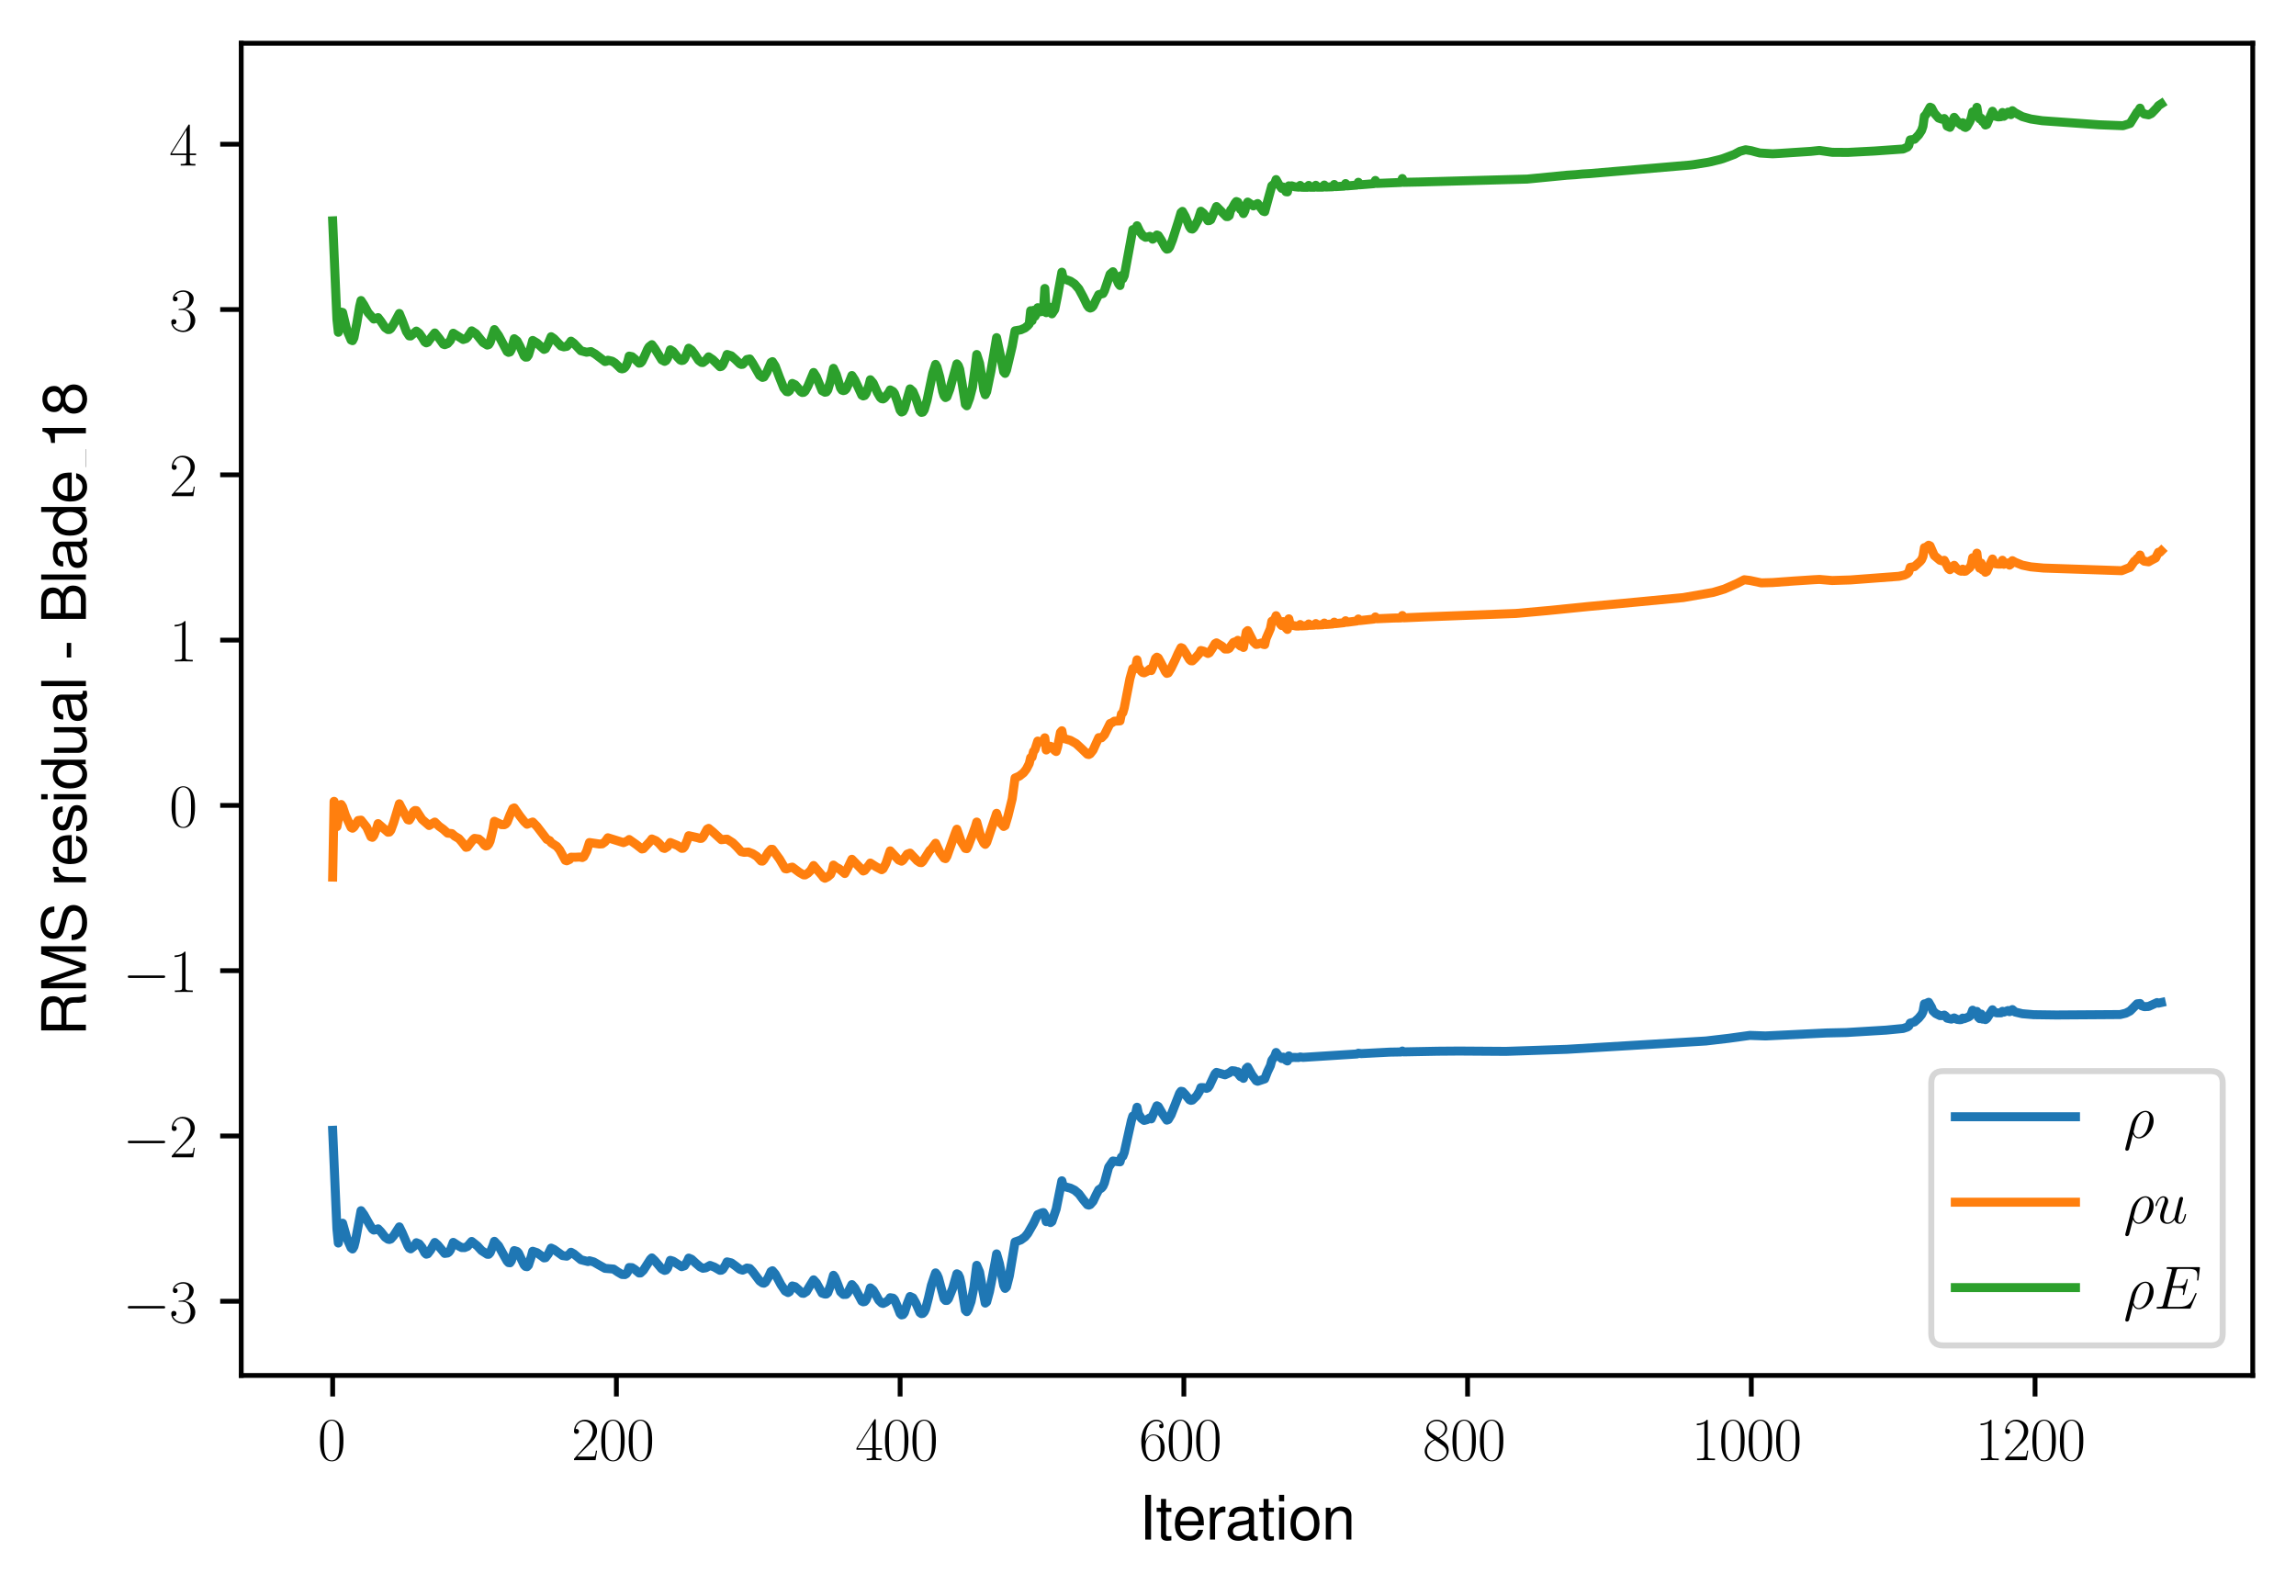 <?xml version="1.0" encoding="utf-8" standalone="no"?>
<!DOCTYPE svg PUBLIC "-//W3C//DTD SVG 1.1//EN"
  "http://www.w3.org/Graphics/SVG/1.1/DTD/svg11.dtd">
<svg xmlns:xlink="http://www.w3.org/1999/xlink" width="382.15pt" height="265.601pt" viewBox="0 0 382.15 265.601" xmlns="http://www.w3.org/2000/svg" version="1.1">
 <defs>
  <style type="text/css">*{stroke-linejoin: round; stroke-linecap: butt}</style>
 </defs>
 <g id="figure_1">
  <g id="patch_1">
   <path d="M 0 265.601 
L 382.15 265.601 
L 382.15 0 
L 0 0 
z
" style="fill: #ffffff"/>
  </g>
  <g id="axes_1">
   <g id="patch_2">
    <path d="M 40.15 228.96 
L 374.95 228.96 
L 374.95 7.2 
L 40.15 7.2 
z
" style="fill: #ffffff"/>
   </g>
   <g id="matplotlib.axis_1">
    <g id="xtick_1">
     <g id="line2d_1">
      <defs>
       <path id="m5c44384b3d" d="M 0 0 
L 0 3.5 
" style="stroke: #000000; stroke-width: 0.8"/>
      </defs>
      <g>
       <use xlink:href="#m5c44384b3d" x="55.369" y="228.96" style="stroke: #000000; stroke-width: 0.8"/>
      </g>
     </g>
     <g id="text_1">
      <!-- $\mathdefault{0}$ -->
      <g transform="translate(52.878 243.058) scale(0.1 -0.1)">
       <defs>
        <path id="CMR17-30" d="M 2688 2038 
C 2688 2430 2682 3099 2413 3613 
C 2176 4063 1798 4224 1466 4224 
C 1158 4224 768 4082 525 3620 
C 269 3137 243 2539 243 2038 
C 243 1671 250 1112 448 623 
C 723 -39 1216 -128 1466 -128 
C 1760 -128 2208 -7 2470 604 
C 2662 1048 2688 1568 2688 2038 
z
M 1466 -26 
C 1056 -26 813 328 723 816 
C 653 1196 653 1749 653 2109 
C 653 2604 653 3015 736 3407 
C 858 3954 1216 4121 1466 4121 
C 1728 4121 2067 3947 2189 3420 
C 2272 3054 2278 2623 2278 2109 
C 2278 1691 2278 1176 2202 797 
C 2067 96 1690 -26 1466 -26 
z
" transform="scale(0.016)"/>
       </defs>
       <use xlink:href="#CMR17-30" transform="scale(0.996)"/>
      </g>
     </g>
    </g>
    <g id="xtick_2">
     <g id="line2d_2">
      <g>
       <use xlink:href="#m5c44384b3d" x="102.593" y="228.96" style="stroke: #000000; stroke-width: 0.8"/>
      </g>
     </g>
     <g id="text_2">
      <!-- $\mathdefault{200}$ -->
      <g transform="translate(95.121 243.058) scale(0.1 -0.1)">
       <defs>
        <path id="CMR17-32" d="M 2669 990 
L 2554 990 
C 2490 537 2438 460 2413 422 
C 2381 371 1920 371 1830 371 
L 602 371 
C 832 620 1280 1073 1824 1596 
C 2214 1966 2669 2400 2669 3033 
C 2669 3788 2067 4224 1395 4224 
C 691 4224 262 3603 262 3027 
C 262 2777 448 2745 525 2745 
C 589 2745 781 2783 781 3007 
C 781 3206 614 3264 525 3264 
C 486 3264 448 3257 422 3244 
C 544 3788 915 4057 1306 4057 
C 1862 4057 2227 3616 2227 3033 
C 2227 2477 1901 1998 1536 1583 
L 262 147 
L 262 0 
L 2515 0 
L 2669 990 
z
" transform="scale(0.016)"/>
       </defs>
       <use xlink:href="#CMR17-32" transform="scale(0.996)"/>
       <use xlink:href="#CMR17-30" transform="translate(45.69 0) scale(0.996)"/>
       <use xlink:href="#CMR17-30" transform="translate(91.381 0) scale(0.996)"/>
      </g>
     </g>
    </g>
    <g id="xtick_3">
     <g id="line2d_3">
      <g>
       <use xlink:href="#m5c44384b3d" x="149.818" y="228.96" style="stroke: #000000; stroke-width: 0.8"/>
      </g>
     </g>
     <g id="text_3">
      <!-- $\mathdefault{400}$ -->
      <g transform="translate(142.346 243.058) scale(0.1 -0.1)">
       <defs>
        <path id="CMR17-34" d="M 2150 4147 
C 2150 4281 2144 4288 2029 4288 
L 128 1254 
L 128 1088 
L 1779 1088 
L 1779 460 
C 1779 230 1766 166 1318 166 
L 1197 166 
L 1197 0 
C 1402 12 1747 12 1965 12 
C 2182 12 2528 12 2733 0 
L 2733 166 
L 2611 166 
C 2163 166 2150 230 2150 460 
L 2150 1088 
L 2803 1088 
L 2803 1254 
L 2150 1254 
L 2150 4147 
z
M 1798 3723 
L 1798 1254 
L 256 1254 
L 1798 3723 
z
" transform="scale(0.016)"/>
       </defs>
       <use xlink:href="#CMR17-34" transform="scale(0.996)"/>
       <use xlink:href="#CMR17-30" transform="translate(45.69 0) scale(0.996)"/>
       <use xlink:href="#CMR17-30" transform="translate(91.381 0) scale(0.996)"/>
      </g>
     </g>
    </g>
    <g id="xtick_4">
     <g id="line2d_4">
      <g>
       <use xlink:href="#m5c44384b3d" x="197.043" y="228.96" style="stroke: #000000; stroke-width: 0.8"/>
      </g>
     </g>
     <g id="text_4">
      <!-- $\mathdefault{600}$ -->
      <g transform="translate(189.571 243.058) scale(0.1 -0.1)">
       <defs>
        <path id="CMR17-36" d="M 678 2198 
C 678 3712 1395 4076 1811 4076 
C 1946 4076 2272 4049 2400 3782 
C 2298 3782 2106 3782 2106 3558 
C 2106 3385 2246 3328 2336 3328 
C 2394 3328 2566 3353 2566 3571 
C 2566 3987 2246 4224 1805 4224 
C 1043 4224 243 3411 243 2011 
C 243 257 966 -128 1478 -128 
C 2099 -128 2688 431 2688 1295 
C 2688 2101 2170 2688 1517 2688 
C 1126 2688 838 2430 678 1979 
L 678 2198 
z
M 1478 25 
C 691 25 691 1212 691 1450 
C 691 1914 909 2585 1504 2585 
C 1613 2585 1926 2585 2138 2140 
C 2253 1889 2253 1624 2253 1302 
C 2253 954 2253 696 2118 438 
C 1978 173 1773 25 1478 25 
z
" transform="scale(0.016)"/>
       </defs>
       <use xlink:href="#CMR17-36" transform="scale(0.996)"/>
       <use xlink:href="#CMR17-30" transform="translate(45.69 0) scale(0.996)"/>
       <use xlink:href="#CMR17-30" transform="translate(91.381 0) scale(0.996)"/>
      </g>
     </g>
    </g>
    <g id="xtick_5">
     <g id="line2d_5">
      <g>
       <use xlink:href="#m5c44384b3d" x="244.268" y="228.96" style="stroke: #000000; stroke-width: 0.8"/>
      </g>
     </g>
     <g id="text_5">
      <!-- $\mathdefault{800}$ -->
      <g transform="translate(236.796 243.058) scale(0.1 -0.1)">
       <defs>
        <path id="CMR17-38" d="M 1741 2289 
C 2144 2494 2554 2803 2554 3298 
C 2554 3884 1990 4224 1472 4224 
C 890 4224 378 3800 378 3215 
C 378 3054 416 2777 666 2533 
C 730 2469 998 2276 1171 2154 
C 883 2006 211 1652 211 945 
C 211 282 838 -128 1459 -128 
C 2144 -128 2720 366 2720 1022 
C 2720 1607 2330 1877 2074 2051 
L 1741 2289 
z
M 902 2855 
C 851 2887 595 3086 595 3388 
C 595 3781 998 4076 1459 4076 
C 1965 4076 2336 3716 2336 3298 
C 2336 2700 1670 2359 1638 2359 
C 1632 2359 1626 2359 1574 2398 
L 902 2855 
z
M 2080 1536 
C 2176 1466 2483 1253 2483 861 
C 2483 385 2010 25 1472 25 
C 890 25 448 443 448 951 
C 448 1459 838 1884 1280 2083 
L 2080 1536 
z
" transform="scale(0.016)"/>
       </defs>
       <use xlink:href="#CMR17-38" transform="scale(0.996)"/>
       <use xlink:href="#CMR17-30" transform="translate(45.69 0) scale(0.996)"/>
       <use xlink:href="#CMR17-30" transform="translate(91.381 0) scale(0.996)"/>
      </g>
     </g>
    </g>
    <g id="xtick_6">
     <g id="line2d_6">
      <g>
       <use xlink:href="#m5c44384b3d" x="291.492" y="228.96" style="stroke: #000000; stroke-width: 0.8"/>
      </g>
     </g>
     <g id="text_6">
      <!-- $\mathdefault{1000}$ -->
      <g transform="translate(281.53 243.058) scale(0.1 -0.1)">
       <defs>
        <path id="CMR17-31" d="M 1702 4083 
C 1702 4217 1696 4224 1606 4224 
C 1357 3927 979 3833 621 3820 
C 602 3820 570 3820 563 3808 
C 557 3795 557 3782 557 3648 
C 755 3648 1088 3686 1344 3839 
L 1344 467 
C 1344 243 1331 166 781 166 
L 589 166 
L 589 0 
C 896 6 1216 12 1523 12 
C 1830 12 2150 6 2458 0 
L 2458 166 
L 2266 166 
C 1715 166 1702 236 1702 467 
L 1702 4083 
z
" transform="scale(0.016)"/>
       </defs>
       <use xlink:href="#CMR17-31" transform="scale(0.996)"/>
       <use xlink:href="#CMR17-30" transform="translate(45.69 0) scale(0.996)"/>
       <use xlink:href="#CMR17-30" transform="translate(91.381 0) scale(0.996)"/>
       <use xlink:href="#CMR17-30" transform="translate(137.071 0) scale(0.996)"/>
      </g>
     </g>
    </g>
    <g id="xtick_7">
     <g id="line2d_7">
      <g>
       <use xlink:href="#m5c44384b3d" x="338.717" y="228.96" style="stroke: #000000; stroke-width: 0.8"/>
      </g>
     </g>
     <g id="text_7">
      <!-- $\mathdefault{1200}$ -->
      <g transform="translate(328.755 243.058) scale(0.1 -0.1)">
       <use xlink:href="#CMR17-31" transform="scale(0.996)"/>
       <use xlink:href="#CMR17-32" transform="translate(45.69 0) scale(0.996)"/>
       <use xlink:href="#CMR17-30" transform="translate(91.381 0) scale(0.996)"/>
       <use xlink:href="#CMR17-30" transform="translate(137.071 0) scale(0.996)"/>
      </g>
     </g>
    </g>
    <g id="text_8">
     <!-- Iteration -->
     <g transform="translate(189.603 256.279) scale(0.1 -0.1)">
      <defs>
       <path id="NimbusSanL-Regu-49" d="M 1242 4672 
L 640 4672 
L 640 0 
L 1242 0 
L 1242 4672 
z
" transform="scale(0.016)"/>
       <path id="NimbusSanL-Regu-74" d="M 1626 3328 
L 1075 3328 
L 1075 4249 
L 544 4249 
L 544 3328 
L 90 3328 
L 90 2892 
L 544 2892 
L 544 402 
C 544 64 774 -128 1190 -128 
C 1318 -128 1446 -116 1626 -84 
L 1626 364 
C 1555 345 1472 339 1370 339 
C 1139 339 1075 402 1075 634 
L 1075 2892 
L 1626 2892 
L 1626 3328 
z
" transform="scale(0.016)"/>
       <path id="NimbusSanL-Regu-65" d="M 3283 1484 
C 3283 1998 3245 2311 3149 2565 
C 2931 3123 2419 3456 1792 3456 
C 858 3456 256 2734 256 1619 
C 256 545 838 -128 1779 -128 
C 2547 -128 3078 307 3213 1018 
L 2675 1018 
C 2528 588 2227 364 1798 364 
C 1459 364 1171 514 992 787 
C 864 974 819 1161 813 1484 
L 3283 1484 
z
M 826 1920 
C 870 2552 1248 2963 1786 2963 
C 2310 2963 2714 2519 2714 1959 
C 2714 1946 2714 1933 2707 1920 
L 826 1920 
z
" transform="scale(0.016)"/>
       <path id="NimbusSanL-Regu-72" d="M 442 3328 
L 442 0 
L 979 0 
L 979 1727 
C 979 2203 1101 2514 1357 2698 
C 1523 2819 1683 2857 2054 2863 
L 2054 3404 
C 1965 3449 1920 3456 1850 3456 
C 1504 3456 1242 3251 934 2750 
L 934 3328 
L 442 3328 
z
" transform="scale(0.016)"/>
       <path id="NimbusSanL-Regu-61" d="M 3424 332 
C 3366 320 3341 320 3309 320 
C 3123 320 3021 415 3021 581 
L 3021 2542 
C 3021 3135 2586 3456 1760 3456 
C 1274 3456 870 3315 646 3065 
C 493 2893 429 2702 416 2370 
L 954 2370 
C 998 2778 1242 2963 1741 2963 
C 2221 2963 2490 2784 2490 2466 
L 2490 2326 
C 2490 2103 2355 2007 1933 1956 
C 1178 1861 1062 1835 858 1753 
C 467 1593 269 1294 269 861 
C 269 256 691 -128 1370 -128 
C 1792 -128 2131 19 2509 364 
C 2547 25 2714 -128 3059 -128 
C 3168 -128 3251 -116 3424 -71 
L 3424 332 
z
M 2490 1071 
C 2490 893 2438 785 2278 638 
C 2061 441 1798 339 1485 339 
C 1069 339 826 536 826 874 
C 826 1224 1062 1402 1632 1485 
C 2195 1562 2310 1587 2490 1670 
L 2490 1071 
z
" transform="scale(0.016)"/>
       <path id="NimbusSanL-Regu-69" d="M 960 3358 
L 429 3358 
L 429 0 
L 960 0 
L 960 3358 
z
M 960 4672 
L 422 4672 
L 422 3999 
L 960 3999 
L 960 4672 
z
" transform="scale(0.016)"/>
       <path id="NimbusSanL-Regu-6f" d="M 1741 3456 
C 800 3456 230 2784 230 1663 
C 230 543 794 -128 1747 -128 
C 2688 -128 3264 543 3264 1638 
C 3264 2791 2707 3456 1741 3456 
z
M 1747 2963 
C 2349 2963 2707 2472 2707 1644 
C 2707 861 2336 364 1747 364 
C 1152 364 787 855 787 1663 
C 787 2466 1152 2963 1747 2963 
z
" transform="scale(0.016)"/>
       <path id="NimbusSanL-Regu-6e" d="M 448 3328 
L 448 0 
L 986 0 
L 986 1835 
C 986 2539 1344 2988 1894 2988 
C 2317 2988 2586 2732 2586 2328 
L 2586 0 
L 3117 0 
L 3117 2539 
C 3117 3097 2701 3456 2054 3456 
C 1555 3456 1235 3263 941 2796 
L 941 3328 
L 448 3328 
z
" transform="scale(0.016)"/>
      </defs>
      <use xlink:href="#NimbusSanL-Regu-49" transform="scale(0.996)"/>
      <use xlink:href="#NimbusSanL-Regu-74" transform="translate(27.695 0) scale(0.996)"/>
      <use xlink:href="#NimbusSanL-Regu-65" transform="translate(55.39 0) scale(0.996)"/>
      <use xlink:href="#NimbusSanL-Regu-72" transform="translate(110.782 0) scale(0.996)"/>
      <use xlink:href="#NimbusSanL-Regu-61" transform="translate(142.961 0) scale(0.996)"/>
      <use xlink:href="#NimbusSanL-Regu-74" transform="translate(198.353 0) scale(0.996)"/>
      <use xlink:href="#NimbusSanL-Regu-69" transform="translate(226.048 0) scale(0.996)"/>
      <use xlink:href="#NimbusSanL-Regu-6f" transform="translate(248.165 0) scale(0.996)"/>
      <use xlink:href="#NimbusSanL-Regu-6e" transform="translate(303.556 0) scale(0.996)"/>
     </g>
    </g>
   </g>
   <g id="matplotlib.axis_2">
    <g id="ytick_1">
     <g id="line2d_8">
      <defs>
       <path id="mbd7b695d56" d="M 0 0 
L -3.5 0 
" style="stroke: #000000; stroke-width: 0.8"/>
      </defs>
      <g>
       <use xlink:href="#mbd7b695d56" x="40.15" y="216.607" style="stroke: #000000; stroke-width: 0.8"/>
      </g>
     </g>
     <g id="text_9">
      <!-- $\mathdefault{−3}$ -->
      <g transform="translate(20.42 220.156) scale(0.1 -0.1)">
       <defs>
        <path id="CMSY10-0" d="M 4218 1472 
C 4326 1472 4442 1472 4442 1600 
C 4442 1728 4326 1728 4218 1728 
L 755 1728 
C 646 1728 531 1728 531 1600 
C 531 1472 646 1472 755 1472 
L 4218 1472 
z
" transform="scale(0.016)"/>
        <path id="CMR17-33" d="M 1414 2176 
C 1984 2176 2234 1673 2234 1094 
C 2234 322 1824 25 1453 25 
C 1114 25 563 193 390 691 
C 422 678 454 678 486 678 
C 640 678 755 780 755 947 
C 755 1132 614 1216 486 1216 
C 378 1216 211 1164 211 927 
C 211 335 787 -128 1466 -128 
C 2176 -128 2720 432 2720 1087 
C 2720 1718 2208 2176 1600 2246 
C 2086 2347 2554 2776 2554 3353 
C 2554 3856 2048 4224 1472 4224 
C 890 4224 378 3862 378 3347 
C 378 3123 544 3084 627 3084 
C 762 3084 877 3167 877 3334 
C 877 3500 762 3584 627 3584 
C 602 3584 570 3584 544 3571 
C 730 3999 1235 4076 1459 4076 
C 1683 4076 2106 3966 2106 3347 
C 2106 3167 2080 2851 1862 2574 
C 1670 2329 1453 2316 1242 2297 
C 1210 2297 1062 2284 1037 2284 
C 992 2278 966 2272 966 2227 
C 966 2182 973 2176 1101 2176 
L 1414 2176 
z
" transform="scale(0.016)"/>
       </defs>
       <use xlink:href="#CMSY10-0" transform="scale(0.996)"/>
       <use xlink:href="#CMR17-33" transform="translate(77.487 0) scale(0.996)"/>
      </g>
     </g>
    </g>
    <g id="ytick_2">
     <g id="line2d_9">
      <g>
       <use xlink:href="#mbd7b695d56" x="40.15" y="189.093" style="stroke: #000000; stroke-width: 0.8"/>
      </g>
     </g>
     <g id="text_10">
      <!-- $\mathdefault{−2}$ -->
      <g transform="translate(20.42 192.642) scale(0.1 -0.1)">
       <use xlink:href="#CMSY10-0" transform="scale(0.996)"/>
       <use xlink:href="#CMR17-32" transform="translate(77.487 0) scale(0.996)"/>
      </g>
     </g>
    </g>
    <g id="ytick_3">
     <g id="line2d_10">
      <g>
       <use xlink:href="#mbd7b695d56" x="40.15" y="161.579" style="stroke: #000000; stroke-width: 0.8"/>
      </g>
     </g>
     <g id="text_11">
      <!-- $\mathdefault{−1}$ -->
      <g transform="translate(20.42 165.129) scale(0.1 -0.1)">
       <use xlink:href="#CMSY10-0" transform="scale(0.996)"/>
       <use xlink:href="#CMR17-31" transform="translate(77.487 0) scale(0.996)"/>
      </g>
     </g>
    </g>
    <g id="ytick_4">
     <g id="line2d_11">
      <g>
       <use xlink:href="#mbd7b695d56" x="40.15" y="134.066" style="stroke: #000000; stroke-width: 0.8"/>
      </g>
     </g>
     <g id="text_12">
      <!-- $\mathdefault{0}$ -->
      <g transform="translate(28.169 137.615) scale(0.1 -0.1)">
       <use xlink:href="#CMR17-30" transform="scale(0.996)"/>
      </g>
     </g>
    </g>
    <g id="ytick_5">
     <g id="line2d_12">
      <g>
       <use xlink:href="#mbd7b695d56" x="40.15" y="106.552" style="stroke: #000000; stroke-width: 0.8"/>
      </g>
     </g>
     <g id="text_13">
      <!-- $\mathdefault{1}$ -->
      <g transform="translate(28.169 110.101) scale(0.1 -0.1)">
       <use xlink:href="#CMR17-31" transform="scale(0.996)"/>
      </g>
     </g>
    </g>
    <g id="ytick_6">
     <g id="line2d_13">
      <g>
       <use xlink:href="#mbd7b695d56" x="40.15" y="79.038" style="stroke: #000000; stroke-width: 0.8"/>
      </g>
     </g>
     <g id="text_14">
      <!-- $\mathdefault{2}$ -->
      <g transform="translate(28.169 82.587) scale(0.1 -0.1)">
       <use xlink:href="#CMR17-32" transform="scale(0.996)"/>
      </g>
     </g>
    </g>
    <g id="ytick_7">
     <g id="line2d_14">
      <g>
       <use xlink:href="#mbd7b695d56" x="40.15" y="51.525" style="stroke: #000000; stroke-width: 0.8"/>
      </g>
     </g>
     <g id="text_15">
      <!-- $\mathdefault{3}$ -->
      <g transform="translate(28.169 55.074) scale(0.1 -0.1)">
       <use xlink:href="#CMR17-33" transform="scale(0.996)"/>
      </g>
     </g>
    </g>
    <g id="ytick_8">
     <g id="line2d_15">
      <g>
       <use xlink:href="#mbd7b695d56" x="40.15" y="24.011" style="stroke: #000000; stroke-width: 0.8"/>
      </g>
     </g>
     <g id="text_16">
      <!-- $\mathdefault{4}$ -->
      <g transform="translate(28.169 27.56) scale(0.1 -0.1)">
       <use xlink:href="#CMR17-34" transform="scale(0.996)"/>
      </g>
     </g>
    </g>
    <g id="text_17">
     <!-- RMS residual - Blade_18 -->
     <g transform="translate(14.298 172.47) rotate(-90) scale(0.1 -0.1)">
      <defs>
       <path id="NimbusSanL-Regu-52" d="M 1190 2035 
L 2726 2035 
C 3258 2035 3494 1775 3494 1191 
L 3488 770 
C 3488 478 3539 192 3622 0 
L 4346 0 
L 4346 147 
C 4122 303 4077 471 4064 1101 
C 4058 1879 3936 2111 3430 2329 
C 3955 2585 4166 2907 4166 3432 
C 4166 4230 3661 4672 2746 4672 
L 595 4672 
L 595 0 
L 1190 0 
L 1190 2035 
z
M 1190 2560 
L 1190 4147 
L 2630 4147 
C 2963 4147 3155 4096 3302 3970 
C 3462 3837 3546 3628 3546 3350 
C 3546 2806 3264 2560 2630 2560 
L 1190 2560 
z
" transform="scale(0.016)"/>
       <path id="NimbusSanL-Regu-4d" d="M 2995 0 
L 4307 3915 
L 4307 0 
L 4870 0 
L 4870 4672 
L 4045 4672 
L 2688 602 
L 1306 4672 
L 480 4672 
L 480 0 
L 1043 0 
L 1043 3915 
L 2368 0 
L 2995 0 
z
" transform="scale(0.016)"/>
       <path id="NimbusSanL-Regu-53" d="M 3814 3295 
C 3808 4204 3181 4736 2106 4736 
C 1082 4736 448 4211 448 3372 
C 448 2806 749 2450 1363 2291 
L 2522 1986 
C 3110 1833 3379 1598 3379 1236 
C 3379 988 3245 733 3046 593 
C 2861 466 2566 396 2189 396 
C 1683 396 1338 517 1114 784 
C 941 988 864 1210 870 1496 
L 307 1496 
C 314 1070 397 790 582 536 
C 902 102 1440 -128 2150 -128 
C 2707 -128 3162 0 3462 230 
C 3776 479 3974 892 3974 1293 
C 3974 1865 3616 2284 2982 2456 
L 1811 2768 
C 1248 2920 1043 3098 1043 3454 
C 1043 3925 1459 4236 2086 4236 
C 2829 4236 3245 3899 3251 3295 
L 3814 3295 
z
" transform="scale(0.016)"/>
       <path id="NimbusSanL-Regu-73" d="M 2803 2428 
C 2797 3084 2362 3456 1587 3456 
C 806 3456 301 3052 301 2434 
C 301 1912 570 1663 1363 1472 
L 1862 1351 
C 2234 1262 2381 1129 2381 887 
C 2381 574 2067 364 1600 364 
C 1312 364 1069 447 934 587 
C 851 683 813 778 781 1014 
L 218 1014 
C 243 243 678 -128 1555 -128 
C 2400 -128 2938 288 2938 931 
C 2938 1428 2656 1702 1990 1861 
L 1478 1982 
C 1043 2084 858 2224 858 2459 
C 858 2765 1133 2963 1568 2963 
C 1997 2963 2227 2778 2240 2428 
L 2803 2428 
z
" transform="scale(0.016)"/>
       <path id="NimbusSanL-Regu-64" d="M 3168 4672 
L 2637 4672 
L 2637 2937 
C 2413 3276 2054 3456 1606 3456 
C 736 3456 166 2759 166 1695 
C 166 568 723 -128 1626 -128 
C 2086 -128 2406 44 2694 460 
L 2694 19 
L 3168 19 
L 3168 4672 
z
M 1696 2956 
C 2272 2956 2637 2447 2637 1651 
C 2637 880 2266 371 1702 371 
C 1114 371 723 887 723 1663 
C 723 2440 1114 2956 1696 2956 
z
" transform="scale(0.016)"/>
       <path id="NimbusSanL-Regu-75" d="M 3085 19 
L 3085 3328 
L 2554 3328 
L 2554 1454 
C 2554 780 2195 339 1638 339 
C 1216 339 947 591 947 988 
L 947 3328 
L 416 3328 
L 416 780 
C 416 230 832 -128 1485 -128 
C 1978 -128 2291 44 2605 484 
L 2605 19 
L 3085 19 
z
" transform="scale(0.016)"/>
       <path id="NimbusSanL-Regu-6c" d="M 973 4672 
L 435 4672 
L 435 0 
L 973 0 
L 973 4672 
z
" transform="scale(0.016)"/>
       <path id="NimbusSanL-Regu-2d" d="M 1818 1996 
L 294 1996 
L 294 1536 
L 1818 1536 
L 1818 1996 
z
" transform="scale(0.016)"/>
       <path id="NimbusSanL-Regu-42" d="M 506 0 
L 2611 0 
C 3053 0 3379 121 3629 390 
C 3859 632 3987 961 3987 1321 
C 3987 1878 3731 2214 3136 2444 
C 3558 2643 3782 2994 3782 3476 
C 3782 3821 3654 4127 3411 4345 
C 3168 4569 2848 4672 2400 4672 
L 506 4672 
L 506 0 
z
M 1101 2636 
L 1101 4147 
L 2253 4147 
C 2586 4147 2771 4101 2931 3977 
C 3098 3847 3187 3652 3187 3391 
C 3187 3138 3098 2936 2931 2806 
C 2771 2682 2586 2636 2253 2636 
L 1101 2636 
z
M 1101 524 
L 1101 2112 
L 2554 2112 
C 2842 2112 3034 2042 3174 1890 
C 3315 1745 3392 1542 3392 1315 
C 3392 1093 3315 891 3174 746 
C 3034 594 2842 524 2554 524 
L 1101 524 
z
" transform="scale(0.016)"/>
       <path id="NimbusSanL-Regu-31" d="M 1658 3232 
L 1658 0 
L 2221 0 
L 2221 4537 
L 1850 4537 
C 1651 3840 1523 3744 653 3635 
L 653 3232 
L 1658 3232 
z
" transform="scale(0.016)"/>
       <path id="NimbusSanL-Regu-38" d="M 2502 2399 
C 2970 2681 3123 2910 3123 3337 
C 3123 4044 2566 4544 1760 4544 
C 960 4544 397 4044 397 3337 
C 397 2917 550 2687 1011 2399 
C 493 2150 237 1774 237 1276 
C 237 447 864 -128 1760 -128 
C 2656 -128 3283 447 3283 1270 
C 3283 1774 3027 2150 2502 2399 
z
M 1760 4044 
C 2240 4044 2547 3764 2547 3324 
C 2547 2904 2234 2624 1760 2624 
C 1286 2624 973 2904 973 3331 
C 973 3764 1286 4044 1760 4044 
z
M 1760 2150 
C 2323 2150 2707 1793 2707 1264 
C 2707 728 2323 371 1747 371 
C 1197 371 813 734 813 1264 
C 813 1793 1197 2150 1760 2150 
z
" transform="scale(0.016)"/>
      </defs>
      <use xlink:href="#NimbusSanL-Regu-52" transform="scale(0.996)"/>
      <use xlink:href="#NimbusSanL-Regu-4d" transform="translate(71.93 0) scale(0.996)"/>
      <use xlink:href="#NimbusSanL-Regu-53" transform="translate(154.918 0) scale(0.996)"/>
      <use xlink:href="#NimbusSanL-Regu-72" transform="translate(249.064 0) scale(0.996)"/>
      <use xlink:href="#NimbusSanL-Regu-65" transform="translate(282.239 0) scale(0.996)"/>
      <use xlink:href="#NimbusSanL-Regu-73" transform="translate(337.631 0) scale(0.996)"/>
      <use xlink:href="#NimbusSanL-Regu-69" transform="translate(387.444 0) scale(0.996)"/>
      <use xlink:href="#NimbusSanL-Regu-64" transform="translate(409.561 0) scale(0.996)"/>
      <use xlink:href="#NimbusSanL-Regu-75" transform="translate(464.952 0) scale(0.996)"/>
      <use xlink:href="#NimbusSanL-Regu-61" transform="translate(520.344 0) scale(0.996)"/>
      <use xlink:href="#NimbusSanL-Regu-6c" transform="translate(575.736 0) scale(0.996)"/>
      <use xlink:href="#NimbusSanL-Regu-2d" transform="translate(625.547 0) scale(0.996)"/>
      <use xlink:href="#NimbusSanL-Regu-42" transform="translate(686.418 0) scale(0.996)"/>
      <use xlink:href="#NimbusSanL-Regu-6c" transform="translate(752.868 0) scale(0.996)"/>
      <use xlink:href="#NimbusSanL-Regu-61" transform="translate(774.985 0) scale(0.996)"/>
      <use xlink:href="#NimbusSanL-Regu-64" transform="translate(830.376 0) scale(0.996)"/>
      <use xlink:href="#NimbusSanL-Regu-65" transform="translate(885.768 0) scale(0.996)"/>
      <use xlink:href="#NimbusSanL-Regu-31" transform="translate(977.025 0) scale(0.996)"/>
      <use xlink:href="#NimbusSanL-Regu-38" transform="translate(1032.417 0) scale(0.996)"/>
      <path d="M 947.137 0 
L 977.025 0 
L 977.025 0.399 
L 947.137 0.399 
L 947.137 0 
z
"/>
     </g>
    </g>
   </g>
   <g id="line2d_16">
    <path d="M 55.369 188.152 
L 55.841 199.143 
L 56.077 204.536 
L 56.313 206.919 
L 56.785 203.693 
L 57.021 203.615 
L 57.73 206.112 
L 58.438 207.721 
L 58.674 207.903 
L 58.91 207.518 
L 59.147 206.598 
L 60.091 201.53 
L 60.563 202.173 
L 61.508 203.84 
L 61.98 204.589 
L 62.216 204.758 
L 62.688 204.658 
L 62.925 204.549 
L 63.397 205.04 
L 64.105 205.949 
L 64.577 206.275 
L 64.814 206.323 
L 65.05 206.241 
L 65.522 205.696 
L 66.466 204.227 
L 66.939 205.19 
L 67.883 207.375 
L 68.119 207.751 
L 68.355 207.882 
L 68.828 207.514 
L 69.064 207.284 
L 69.3 206.865 
L 69.772 207.065 
L 70.244 207.664 
L 70.717 208.556 
L 70.953 208.771 
L 71.189 208.708 
L 71.661 208.09 
L 72.369 206.821 
L 72.842 207.231 
L 74.022 208.644 
L 74.495 208.576 
L 74.731 208.405 
L 74.967 208.07 
L 75.439 206.808 
L 76.384 207.426 
L 76.856 207.669 
L 77.328 207.675 
L 77.8 207.478 
L 78.509 206.652 
L 79.453 207.405 
L 80.162 208.179 
L 81.106 208.784 
L 81.342 208.79 
L 81.578 208.532 
L 82.051 207.345 
L 82.287 206.631 
L 82.995 207.39 
L 83.703 208.678 
L 84.412 209.934 
L 84.648 210.176 
L 84.884 210.207 
L 85.12 209.865 
L 85.592 208.171 
L 86.065 208.326 
L 86.301 208.581 
L 86.773 209.605 
L 87.245 210.58 
L 87.481 210.814 
L 87.718 210.857 
L 87.954 210.613 
L 88.426 209.163 
L 88.662 208.284 
L 89.37 208.516 
L 90.079 209.029 
L 90.551 209.39 
L 90.787 209.359 
L 91.259 208.737 
L 91.732 207.763 
L 92.204 207.981 
L 93.621 209.002 
L 94.329 209.101 
L 94.801 208.74 
L 95.037 208.452 
L 95.51 208.721 
L 96.69 209.699 
L 97.871 210.001 
L 98.107 209.865 
L 98.815 210.062 
L 99.76 210.609 
L 100.704 211.132 
L 102.121 211.248 
L 102.829 211.735 
L 103.538 212.149 
L 104.01 212.17 
L 104.246 212.032 
L 104.482 211.677 
L 104.718 210.99 
L 105.191 211.014 
L 105.663 211.31 
L 106.371 211.906 
L 106.607 211.898 
L 107.08 211.46 
L 108.26 209.625 
L 108.496 209.394 
L 108.969 209.836 
L 110.149 211.229 
L 110.622 211.474 
L 110.858 211.407 
L 111.094 211.118 
L 111.566 209.795 
L 112.038 209.94 
L 113.455 210.855 
L 113.927 210.7 
L 114.4 209.957 
L 114.636 209.421 
L 115.108 209.619 
L 115.816 210.28 
L 116.525 210.886 
L 116.997 211.115 
L 117.469 211.045 
L 118.178 210.644 
L 118.886 210.911 
L 119.83 211.457 
L 120.067 211.439 
L 120.303 211.279 
L 120.775 210.541 
L 121.011 210.051 
L 121.719 210.219 
L 122.428 210.734 
L 123.136 211.289 
L 123.608 211.426 
L 124.081 211.213 
L 124.317 211.075 
L 124.789 211.151 
L 125.261 211.659 
L 126.442 213.228 
L 126.914 213.559 
L 127.15 213.6 
L 127.386 213.451 
L 127.859 212.676 
L 128.331 211.657 
L 128.567 211.528 
L 129.039 212.087 
L 129.984 213.853 
L 130.692 214.904 
L 131.164 215.161 
L 131.4 215.016 
L 131.873 214.062 
L 132.345 214.189 
L 132.817 214.602 
L 133.526 215.269 
L 133.762 215.292 
L 134.234 214.987 
L 134.706 214.178 
L 135.415 213.041 
L 135.887 213.563 
L 136.831 215.256 
L 137.304 215.417 
L 137.54 215.404 
L 137.776 215.196 
L 138.248 213.954 
L 138.72 212.286 
L 138.956 212.601 
L 139.429 213.768 
L 139.901 215.031 
L 140.373 215.473 
L 140.845 215.46 
L 141.082 215.214 
L 141.79 213.836 
L 142.262 214.383 
L 143.443 216.594 
L 143.679 216.706 
L 143.915 216.659 
L 144.151 216.389 
L 144.623 215.199 
L 144.86 214.383 
L 145.332 214.768 
L 145.804 215.576 
L 146.276 216.444 
L 146.748 216.901 
L 146.985 216.972 
L 147.457 216.751 
L 147.929 216.374 
L 148.165 216.014 
L 148.637 216.094 
L 148.874 216.322 
L 149.346 217.423 
L 149.818 218.643 
L 150.054 218.88 
L 150.29 218.828 
L 150.526 218.511 
L 150.999 217.034 
L 151.471 215.818 
L 151.943 216.04 
L 152.415 216.879 
L 153.124 218.496 
L 153.36 218.665 
L 153.596 218.626 
L 153.832 218.38 
L 154.068 217.864 
L 154.541 216.036 
L 155.013 213.971 
L 155.485 212.544 
L 155.721 211.885 
L 155.957 212.181 
L 156.193 212.717 
L 157.138 216.211 
L 157.374 216.474 
L 157.61 216.474 
L 157.846 216.219 
L 158.555 214.49 
L 159.263 212.039 
L 159.499 212.172 
L 159.735 212.66 
L 159.971 213.707 
L 160.68 218.104 
L 160.916 218.343 
L 161.152 217.972 
L 161.624 216.641 
L 162.097 214.298 
L 162.569 210.627 
L 163.041 211.726 
L 163.513 214.452 
L 163.986 216.914 
L 164.222 216.729 
L 164.694 214.991 
L 165.166 212.583 
L 165.638 210.079 
L 165.875 208.722 
L 166.347 210.353 
L 167.055 213.983 
L 167.291 214.467 
L 167.527 214.233 
L 168 212.369 
L 168.944 206.737 
L 169.889 206.409 
L 170.597 205.896 
L 171.069 205.317 
L 172.014 203.667 
L 172.722 202.184 
L 173.43 201.886 
L 173.667 201.84 
L 173.903 202.26 
L 174.139 203.351 
L 174.375 203.151 
L 174.847 203.512 
L 175.083 203.339 
L 175.792 201.258 
L 176.736 196.554 
L 176.972 197.472 
L 178.153 197.774 
L 178.861 198.116 
L 179.57 198.723 
L 180.278 199.682 
L 180.986 200.537 
L 181.223 200.605 
L 181.459 200.511 
L 181.931 199.977 
L 182.403 198.963 
L 182.875 198.05 
L 183.348 197.749 
L 183.584 197.447 
L 183.82 196.906 
L 184.528 194.283 
L 185.237 193.261 
L 185.709 193.332 
L 186.417 193.404 
L 186.653 192.606 
L 186.89 192.474 
L 187.126 191.848 
L 188.306 186.549 
L 188.542 185.781 
L 188.779 185.743 
L 189.015 185.353 
L 189.251 184.311 
L 189.487 185.409 
L 189.959 186.166 
L 190.431 186.504 
L 190.904 186.375 
L 191.376 186.081 
L 191.612 186.251 
L 192.557 184.071 
L 192.793 184.201 
L 193.501 185.419 
L 194.209 186.456 
L 194.446 186.367 
L 194.918 185.578 
L 196.335 181.976 
L 196.571 181.655 
L 196.807 181.694 
L 197.279 182.196 
L 197.987 183.069 
L 198.223 183.17 
L 198.46 183.118 
L 199.168 182.431 
L 199.64 181.655 
L 199.876 181.043 
L 200.349 181.05 
L 200.821 181.17 
L 201.057 181.07 
L 201.293 180.754 
L 202.238 178.74 
L 202.474 178.508 
L 203.89 178.913 
L 204.599 178.593 
L 205.071 178.226 
L 205.543 178.277 
L 205.779 178.515 
L 206.016 178.405 
L 206.252 178.96 
L 206.488 179.227 
L 206.724 179.244 
L 206.96 179.502 
L 207.432 177.856 
L 207.668 177.64 
L 208.377 178.912 
L 209.085 179.895 
L 209.321 179.987 
L 210.502 179.597 
L 210.974 178.373 
L 211.446 177.393 
L 211.683 176.494 
L 212.155 175.853 
L 212.391 175.196 
L 212.863 175.804 
L 213.335 176.207 
L 213.572 175.968 
L 214.044 176.483 
L 214.28 176.608 
L 214.516 175.76 
L 214.752 176.103 
L 215.224 176.016 
L 216.169 176.035 
L 216.405 175.942 
L 216.877 176.012 
L 225.85 175.444 
L 226.086 175.319 
L 226.558 175.386 
L 231.281 175.139 
L 233.17 175.107 
L 233.406 174.955 
L 233.642 175.096 
L 239.309 174.986 
L 242.851 174.957 
L 250.643 175.011 
L 260.796 174.668 
L 272.839 173.95 
L 283.936 173.282 
L 287.714 172.84 
L 291.256 172.35 
L 293.854 172.444 
L 304.007 171.949 
L 307.313 171.874 
L 313.924 171.474 
L 316.758 171.199 
L 317.466 170.961 
L 317.702 170.789 
L 317.938 170.304 
L 318.647 170.106 
L 319.355 169.473 
L 319.827 168.892 
L 320.063 168.421 
L 320.3 167.102 
L 320.536 167.074 
L 321.008 166.84 
L 321.48 167.661 
L 321.716 168.267 
L 322.189 168.714 
L 322.897 169.062 
L 323.369 169.051 
L 323.605 168.97 
L 323.841 169.142 
L 324.078 169.488 
L 324.786 169.642 
L 325.258 169.446 
L 325.73 169.685 
L 326.203 169.742 
L 326.439 169.714 
L 326.675 169.472 
L 326.911 169.577 
L 327.619 169.307 
L 327.855 169.154 
L 328.092 168.815 
L 328.328 168.157 
L 328.564 168.497 
L 328.8 168.636 
L 329.036 168.359 
L 329.272 169.321 
L 329.508 169.562 
L 329.744 168.795 
L 329.981 169.644 
L 330.217 169.516 
L 330.453 169.724 
L 330.689 169.553 
L 331.633 168.087 
L 331.87 168.437 
L 332.342 168.601 
L 333.05 168.6 
L 333.286 168.345 
L 333.522 168.482 
L 333.995 168.3 
L 334.231 168.216 
L 334.467 168.401 
L 334.703 168.32 
L 334.939 168.054 
L 335.411 168.464 
L 336.592 168.743 
L 338.481 168.903 
L 342.259 168.955 
L 352.885 168.882 
L 353.829 168.654 
L 354.537 168.287 
L 355.718 167.095 
L 356.19 167.044 
L 356.426 167.405 
L 356.899 167.571 
L 357.607 167.535 
L 358.552 167.111 
L 359.024 166.889 
L 359.26 166.986 
L 359.732 166.88 
L 359.732 166.88 
" clip-path="url(#p7b54278ebd)" style="fill: none; stroke: #1f77b4; stroke-width: 1.5; stroke-linecap: square"/>
   </g>
   <g id="line2d_17">
    <path d="M 55.369 145.998 
L 55.605 133.39 
L 55.841 136.563 
L 56.077 137.607 
L 56.785 133.915 
L 57.021 134.279 
L 57.494 135.709 
L 58.438 137.747 
L 58.674 137.865 
L 58.91 137.681 
L 59.619 136.578 
L 60.091 136.521 
L 61.036 137.713 
L 61.744 139.291 
L 61.98 139.382 
L 62.216 139.102 
L 62.688 137.881 
L 62.925 137.097 
L 64.577 138.532 
L 64.814 138.504 
L 65.05 138.212 
L 65.522 136.933 
L 66.466 133.798 
L 67.175 135.164 
L 67.883 136.444 
L 68.119 136.508 
L 68.355 136.152 
L 68.828 135.104 
L 69.064 134.916 
L 69.3 134.935 
L 70.244 136.391 
L 71.425 137.415 
L 71.897 137.127 
L 72.369 136.842 
L 73.078 137.537 
L 73.786 138.047 
L 74.495 138.687 
L 75.203 138.758 
L 75.675 139.174 
L 76.384 139.596 
L 76.856 140.139 
L 77.564 141.046 
L 77.8 140.998 
L 78.273 140.364 
L 78.745 139.759 
L 78.981 139.559 
L 79.689 139.662 
L 80.162 140.055 
L 80.634 140.677 
L 80.87 140.829 
L 81.106 140.772 
L 81.342 140.506 
L 81.578 140.002 
L 82.051 138.05 
L 82.287 136.71 
L 83.467 137.272 
L 83.94 137.281 
L 84.176 137.158 
L 84.412 136.862 
L 84.884 135.647 
L 85.356 134.589 
L 85.592 134.484 
L 86.537 135.846 
L 87.245 136.75 
L 87.718 137.204 
L 88.662 136.834 
L 89.37 137.565 
L 91.023 139.718 
L 91.496 139.928 
L 91.732 140.277 
L 92.676 140.894 
L 93.148 141.473 
L 94.093 143.209 
L 94.329 143.292 
L 94.801 143.073 
L 95.037 142.687 
L 95.746 142.7 
L 96.454 142.661 
L 96.926 142.744 
L 97.162 142.607 
L 97.635 141.703 
L 98.107 140.25 
L 99.76 140.495 
L 100.232 140.468 
L 100.704 140.128 
L 101.177 139.456 
L 103.774 140.265 
L 104.482 139.942 
L 104.718 139.745 
L 105.899 140.579 
L 106.844 141.32 
L 107.08 141.273 
L 108.26 139.996 
L 108.496 139.658 
L 109.205 139.959 
L 109.677 140.373 
L 110.385 141.162 
L 110.622 141.231 
L 111.094 140.939 
L 111.566 140.244 
L 112.747 140.728 
L 113.455 141.215 
L 113.691 141.2 
L 113.927 140.945 
L 114.4 139.82 
L 114.636 139.11 
L 116.052 139.429 
L 116.525 139.571 
L 116.761 139.544 
L 116.997 139.317 
L 117.705 138.019 
L 117.941 137.893 
L 118.65 138.477 
L 120.067 139.779 
L 120.539 139.722 
L 121.011 139.683 
L 121.955 140.287 
L 122.664 140.986 
L 123.372 141.768 
L 123.844 141.875 
L 124.553 141.83 
L 125.261 142.098 
L 125.97 142.549 
L 126.678 143.326 
L 126.914 143.343 
L 127.15 143.088 
L 127.859 141.906 
L 128.331 141.376 
L 128.567 141.379 
L 129.748 143.003 
L 130.692 144.604 
L 130.928 144.642 
L 131.637 144.391 
L 131.873 144.343 
L 133.053 145.225 
L 133.762 145.635 
L 133.998 145.643 
L 134.47 145.358 
L 134.942 144.89 
L 135.415 144.073 
L 136.831 145.74 
L 137.067 146.063 
L 137.304 146.194 
L 137.776 145.954 
L 138.248 145.55 
L 138.484 144.986 
L 138.72 144.003 
L 139.193 144.366 
L 139.665 144.613 
L 140.609 145.405 
L 141.082 144.533 
L 141.79 143.036 
L 143.679 144.986 
L 143.915 144.894 
L 144.623 144.01 
L 144.86 143.664 
L 145.804 144.274 
L 146.748 144.771 
L 146.985 144.613 
L 147.457 143.716 
L 148.165 141.633 
L 149.582 143.153 
L 150.054 143.353 
L 150.29 143.194 
L 150.999 142.18 
L 151.471 142.012 
L 152.652 143.263 
L 153.124 143.577 
L 153.36 143.598 
L 153.596 143.393 
L 154.777 141.527 
L 155.013 141.342 
L 155.721 140.365 
L 156.43 141.879 
L 157.138 142.845 
L 157.374 142.926 
L 157.61 142.544 
L 159.027 138.602 
L 159.263 138.033 
L 159.971 140.063 
L 160.68 141.228 
L 160.916 141.268 
L 161.152 140.804 
L 161.86 138.931 
L 162.333 137.625 
L 162.569 136.838 
L 163.277 139.416 
L 163.749 140.352 
L 163.986 140.554 
L 164.222 140.257 
L 165.875 135.381 
L 166.347 136.766 
L 167.055 137.573 
L 167.291 137.435 
L 167.764 135.848 
L 168.472 132.98 
L 168.944 129.508 
L 169.653 129.195 
L 170.361 128.641 
L 170.833 128.026 
L 171.305 127.111 
L 171.541 126.114 
L 171.778 126.039 
L 172.014 125.094 
L 172.25 124.815 
L 172.722 123.358 
L 172.958 123.478 
L 173.194 123.411 
L 173.667 123.575 
L 173.903 122.812 
L 174.139 124.845 
L 174.847 124.229 
L 175.319 124.465 
L 175.556 124.936 
L 175.792 125.098 
L 176.028 124.326 
L 176.5 121.919 
L 176.736 121.641 
L 176.972 122.901 
L 178.153 123.236 
L 179.097 123.765 
L 180.042 124.636 
L 180.986 125.548 
L 181.223 125.601 
L 181.459 125.475 
L 181.931 124.868 
L 182.875 122.785 
L 183.348 122.812 
L 183.82 122.32 
L 184.764 120.43 
L 185.001 120.358 
L 185.473 120.05 
L 186.417 120.001 
L 186.653 118.831 
L 186.89 118.632 
L 187.126 117.816 
L 188.07 112.96 
L 188.542 111.281 
L 188.779 111.409 
L 189.015 111.042 
L 189.251 109.837 
L 189.487 110.99 
L 189.959 111.741 
L 190.195 111.946 
L 190.431 111.999 
L 190.904 111.761 
L 191.376 111.372 
L 191.612 111.624 
L 191.848 111.068 
L 192.32 109.607 
L 192.557 109.393 
L 192.793 109.535 
L 193.265 110.395 
L 193.973 111.799 
L 194.209 112.092 
L 194.446 112.017 
L 194.918 111.251 
L 195.626 109.79 
L 196.098 108.732 
L 196.571 107.809 
L 196.807 107.908 
L 197.279 108.611 
L 197.987 109.795 
L 198.223 109.995 
L 198.46 110.008 
L 198.932 109.56 
L 199.64 108.747 
L 199.876 108.28 
L 200.349 108.402 
L 201.057 108.78 
L 201.293 108.66 
L 201.765 107.963 
L 202.238 107.141 
L 202.474 107.008 
L 203.418 107.582 
L 203.89 108.038 
L 204.363 108.035 
L 204.599 107.913 
L 205.071 107.248 
L 205.307 106.935 
L 205.543 106.844 
L 205.779 106.947 
L 206.016 106.588 
L 206.252 107.363 
L 206.488 107.553 
L 206.724 107.393 
L 206.96 107.775 
L 207.432 105.182 
L 207.668 104.969 
L 208.613 106.832 
L 209.085 107.275 
L 209.321 107.243 
L 209.794 107.078 
L 210.03 107.009 
L 210.266 107.258 
L 210.502 107.301 
L 210.738 106.295 
L 211.446 104.649 
L 211.683 103.409 
L 212.155 103.117 
L 212.391 102.488 
L 213.099 103.875 
L 213.335 104.13 
L 213.572 103.472 
L 214.044 104.54 
L 214.28 104.778 
L 214.516 103.01 
L 214.752 104.021 
L 215.697 104.208 
L 216.169 104.217 
L 216.405 103.955 
L 216.641 104.195 
L 217.586 104.146 
L 217.822 103.868 
L 218.058 104.098 
L 218.766 104.069 
L 219.002 103.8 
L 219.239 104.038 
L 220.183 103.994 
L 220.419 103.713 
L 220.655 103.954 
L 221.836 103.861 
L 222.072 103.561 
L 222.308 103.806 
L 223.725 103.649 
L 223.961 103.33 
L 224.197 103.583 
L 225.85 103.37 
L 226.086 103.036 
L 226.322 103.304 
L 228.683 103.046 
L 228.92 102.694 
L 229.156 102.999 
L 231.989 102.878 
L 233.17 102.858 
L 233.406 102.459 
L 233.642 102.843 
L 237.184 102.689 
L 252.296 102.117 
L 257.491 101.651 
L 264.338 100.962 
L 272.603 100.199 
L 280.158 99.475 
L 285.117 98.617 
L 287.006 98.053 
L 289.131 97.113 
L 290.312 96.504 
L 291.256 96.621 
L 293.145 97.024 
L 295.034 96.973 
L 298.576 96.716 
L 301.882 96.501 
L 302.826 96.453 
L 304.951 96.632 
L 308.021 96.535 
L 316.049 95.933 
L 316.994 95.725 
L 317.466 95.483 
L 317.702 95.224 
L 317.938 94.437 
L 318.647 94.321 
L 319.591 93.458 
L 319.827 93.176 
L 320.063 92.624 
L 320.3 91.154 
L 320.536 91.117 
L 321.008 90.757 
L 321.244 90.871 
L 321.952 92.476 
L 322.897 93.268 
L 323.369 93.391 
L 323.605 93.266 
L 324.314 94.647 
L 324.55 94.826 
L 325.258 94.101 
L 325.73 94.697 
L 326.203 95.011 
L 326.439 95.088 
L 326.675 94.741 
L 326.911 95.105 
L 327.147 95.074 
L 327.855 94.491 
L 328.092 94.011 
L 328.328 92.836 
L 328.564 93.48 
L 328.8 93.554 
L 329.036 92.078 
L 329.272 94.093 
L 329.508 94.585 
L 329.744 93.728 
L 329.981 94.874 
L 330.217 94.779 
L 330.453 95.259 
L 330.689 95.123 
L 331.161 94.069 
L 331.633 93.053 
L 331.87 93.616 
L 332.106 93.841 
L 332.578 93.901 
L 333.05 93.898 
L 333.286 93.26 
L 333.522 93.933 
L 334.231 93.701 
L 334.467 94.075 
L 334.703 93.904 
L 334.939 93.33 
L 335.411 93.594 
L 336.592 94.073 
L 338.009 94.362 
L 340.134 94.559 
L 353.121 94.999 
L 354.537 94.443 
L 355.246 93.414 
L 355.482 93.266 
L 355.718 92.953 
L 355.954 92.831 
L 356.19 92.394 
L 356.426 93.061 
L 356.899 93.418 
L 357.607 93.525 
L 358.079 93.256 
L 358.788 92.88 
L 359.26 91.926 
L 359.496 91.942 
L 359.732 91.706 
L 359.732 91.706 
" clip-path="url(#p7b54278ebd)" style="fill: none; stroke: #ff7f0e; stroke-width: 1.5; stroke-linecap: square"/>
   </g>
   <g id="line2d_18">
    <path d="M 55.369 36.764 
L 55.841 47.754 
L 56.077 53.141 
L 56.313 55.313 
L 56.785 51.953 
L 57.021 52.01 
L 57.73 54.937 
L 58.438 56.605 
L 58.674 56.707 
L 58.91 56.239 
L 59.383 53.826 
L 59.855 51.011 
L 60.091 50.026 
L 60.563 50.744 
L 61.272 52.048 
L 62.216 53.109 
L 62.688 52.98 
L 62.925 52.866 
L 63.397 53.482 
L 64.105 54.537 
L 64.577 54.859 
L 64.814 54.854 
L 65.05 54.685 
L 65.522 53.934 
L 66.466 52.179 
L 66.939 53.326 
L 67.647 55.202 
L 68.119 55.916 
L 68.355 55.927 
L 69.3 55.114 
L 69.772 55.474 
L 70.244 56.139 
L 70.717 56.92 
L 70.953 57.071 
L 71.189 56.977 
L 71.897 56.017 
L 72.369 55.425 
L 73.078 56.299 
L 73.786 57.291 
L 74.022 57.376 
L 74.495 57.193 
L 74.967 56.665 
L 75.439 55.469 
L 77.092 56.515 
L 77.564 56.364 
L 77.8 56.142 
L 78.509 55.074 
L 79.217 55.546 
L 80.398 57.011 
L 81.106 57.441 
L 81.342 57.36 
L 81.578 56.993 
L 82.287 54.861 
L 82.995 55.864 
L 84.412 58.521 
L 84.648 58.658 
L 84.884 58.585 
L 85.12 58.166 
L 85.592 56.381 
L 86.065 56.753 
L 86.537 57.64 
L 87.245 59.257 
L 87.481 59.452 
L 87.718 59.436 
L 87.954 59.115 
L 88.426 57.564 
L 88.662 56.669 
L 89.37 57.089 
L 90.079 57.748 
L 90.551 58.162 
L 90.787 58.057 
L 91.259 57.17 
L 91.732 56.049 
L 92.204 56.368 
L 93.385 57.607 
L 93.857 57.74 
L 94.329 57.657 
L 94.801 57.143 
L 95.037 56.786 
L 95.51 57.14 
L 96.69 58.389 
L 97.635 58.635 
L 98.343 58.521 
L 99.051 58.924 
L 100.704 60.185 
L 100.94 60.134 
L 101.177 59.963 
L 101.885 60.124 
L 102.357 60.427 
L 103.302 61.338 
L 103.538 61.4 
L 103.774 61.342 
L 104.01 61.159 
L 104.246 60.81 
L 104.482 60.214 
L 104.718 59.277 
L 105.191 59.37 
L 105.663 59.762 
L 106.371 60.458 
L 106.607 60.415 
L 106.844 60.176 
L 107.316 59.201 
L 107.788 58.129 
L 108.024 57.737 
L 108.496 57.372 
L 108.969 58.005 
L 110.149 59.906 
L 110.622 60.156 
L 110.858 60.02 
L 111.094 59.645 
L 111.566 58.229 
L 112.038 58.523 
L 112.747 59.43 
L 113.219 59.923 
L 113.455 60.014 
L 113.691 59.972 
L 113.927 59.739 
L 114.4 58.647 
L 114.636 57.963 
L 115.108 58.291 
L 115.58 58.906 
L 116.289 59.988 
L 116.761 60.331 
L 116.997 60.35 
L 117.469 59.988 
L 117.941 59.4 
L 118.65 59.876 
L 119.83 61.039 
L 120.067 60.982 
L 120.303 60.712 
L 120.775 59.656 
L 121.011 59.006 
L 121.719 59.231 
L 122.428 59.863 
L 123.136 60.552 
L 123.372 60.665 
L 123.608 60.639 
L 124.081 60.15 
L 124.317 59.846 
L 124.789 59.752 
L 125.261 60.44 
L 126.442 62.501 
L 126.914 62.825 
L 127.15 62.755 
L 127.622 61.978 
L 128.331 60.33 
L 128.567 60.197 
L 129.039 60.95 
L 129.748 62.847 
L 130.456 64.605 
L 130.928 65.182 
L 131.164 65.221 
L 131.4 65.045 
L 131.637 64.574 
L 131.873 63.825 
L 132.345 64.049 
L 132.817 64.585 
L 133.289 65.192 
L 133.526 65.334 
L 133.762 65.311 
L 133.998 65.125 
L 134.47 64.261 
L 135.415 62 
L 135.887 62.744 
L 136.831 65.037 
L 137.304 65.291 
L 137.54 65.247 
L 137.776 64.934 
L 138.248 63.34 
L 138.72 61.315 
L 139.193 62.331 
L 139.901 64.606 
L 140.137 64.943 
L 140.373 65.026 
L 140.609 64.964 
L 140.845 64.741 
L 141.318 63.695 
L 141.79 62.507 
L 142.262 63.231 
L 143.443 65.782 
L 143.679 65.907 
L 143.915 65.833 
L 144.151 65.497 
L 144.623 64.126 
L 144.86 63.214 
L 145.332 63.764 
L 146.04 65.342 
L 146.512 66.167 
L 146.748 66.365 
L 146.985 66.408 
L 147.221 66.267 
L 147.929 65.352 
L 148.165 64.909 
L 148.637 65.163 
L 148.874 65.482 
L 149.346 66.807 
L 149.818 68.291 
L 150.054 68.584 
L 150.29 68.484 
L 150.526 68.024 
L 151.471 64.73 
L 151.943 65.156 
L 152.415 66.263 
L 153.124 68.391 
L 153.36 68.646 
L 153.596 68.594 
L 153.832 68.243 
L 154.304 66.621 
L 155.249 62.089 
L 155.721 60.653 
L 155.957 61.079 
L 156.43 62.785 
L 156.902 65.166 
L 157.138 65.905 
L 157.374 66.177 
L 157.61 66.047 
L 158.082 64.804 
L 159.263 60.572 
L 159.499 60.856 
L 159.735 61.479 
L 160.208 64.28 
L 160.68 67.314 
L 160.916 67.545 
L 161.388 66.285 
L 161.86 64.455 
L 162.333 61.013 
L 162.569 59.01 
L 163.041 60.469 
L 163.513 63.364 
L 163.749 64.994 
L 163.986 65.711 
L 164.222 65.223 
L 164.93 61.8 
L 165.875 56.201 
L 166.583 59.513 
L 167.055 61.89 
L 167.291 62.155 
L 167.527 61.634 
L 168.472 57.643 
L 168.944 55.063 
L 169.889 54.905 
L 170.597 54.595 
L 171.069 54.202 
L 171.305 53.928 
L 171.541 51.72 
L 171.778 53.392 
L 172.014 51.66 
L 172.25 52.674 
L 172.486 52.272 
L 172.722 51.22 
L 172.958 51.897 
L 173.43 51.863 
L 173.667 51.698 
L 173.903 48.019 
L 174.139 52.047 
L 174.611 51.092 
L 174.847 51.408 
L 175.083 52.241 
L 175.556 51.531 
L 176.028 49.194 
L 176.736 45.307 
L 176.972 46.376 
L 178.153 46.801 
L 178.861 47.275 
L 179.57 48.094 
L 180.278 49.401 
L 180.986 50.853 
L 181.223 51.162 
L 181.459 51.281 
L 181.695 51.196 
L 181.931 50.97 
L 182.403 49.97 
L 182.875 49.044 
L 183.584 48.865 
L 183.82 48.409 
L 184.764 45.635 
L 185.237 45.233 
L 185.709 46.161 
L 186.181 47.249 
L 186.417 47.53 
L 186.653 45.879 
L 186.89 46.403 
L 187.126 45.895 
L 188.542 38.223 
L 188.779 38.432 
L 189.015 38.317 
L 189.251 37.575 
L 189.723 38.562 
L 190.195 39.203 
L 190.668 39.5 
L 191.14 39.426 
L 191.376 39.338 
L 191.612 39.451 
L 191.848 39.815 
L 192.084 39.649 
L 192.557 39.116 
L 192.793 39.209 
L 193.265 39.944 
L 193.973 41.226 
L 194.209 41.475 
L 194.446 41.421 
L 194.682 41.132 
L 195.154 39.928 
L 196.098 36.964 
L 196.571 35.388 
L 196.807 35.186 
L 197.279 36.037 
L 197.987 37.757 
L 198.223 38.076 
L 198.46 38.13 
L 198.696 37.915 
L 199.404 36.622 
L 199.876 35.16 
L 200.349 35.538 
L 201.057 36.739 
L 201.293 36.715 
L 201.529 36.576 
L 202.474 34.381 
L 202.946 34.854 
L 204.127 36.051 
L 204.363 36.056 
L 204.599 35.887 
L 204.835 34.962 
L 205.071 34.7 
L 205.543 33.841 
L 205.779 33.546 
L 206.016 33.639 
L 206.488 34.882 
L 206.724 35.022 
L 206.96 35.553 
L 207.196 35.107 
L 207.432 34.084 
L 207.668 33.637 
L 208.613 34.274 
L 209.321 33.882 
L 210.03 34.857 
L 210.266 35.155 
L 210.502 35.236 
L 211.683 30.928 
L 212.155 30.544 
L 212.391 29.892 
L 212.863 30.734 
L 213.335 31.361 
L 213.572 31.13 
L 214.044 31.913 
L 214.28 31.946 
L 214.516 30.932 
L 214.752 31.071 
L 214.988 30.934 
L 215.461 31.087 
L 216.169 31.157 
L 216.405 30.863 
L 216.641 31.169 
L 217.586 31.183 
L 217.822 30.861 
L 218.058 31.169 
L 218.766 31.171 
L 219.002 30.843 
L 219.239 31.16 
L 220.183 31.152 
L 220.419 30.8 
L 220.655 31.132 
L 221.836 31.095 
L 222.072 30.708 
L 222.308 31.064 
L 223.725 30.985 
L 223.961 30.556 
L 224.197 30.943 
L 225.85 30.813 
L 226.086 30.34 
L 226.322 30.766 
L 228.683 30.574 
L 228.92 30.038 
L 229.156 30.534 
L 233.17 30.37 
L 233.406 29.717 
L 233.642 30.349 
L 236.239 30.296 
L 254.185 29.809 
L 260.796 29.166 
L 262.213 29.076 
L 263.394 28.965 
L 264.574 28.898 
L 281.339 27.47 
L 281.811 27.411 
L 284.173 27.039 
L 284.645 26.946 
L 286.298 26.545 
L 286.77 26.404 
L 288.659 25.699 
L 289.603 25.185 
L 290.548 24.931 
L 291.492 25.09 
L 292.201 25.284 
L 292.909 25.467 
L 295.034 25.598 
L 296.215 25.534 
L 301.41 25.196 
L 302.826 25.046 
L 304.951 25.353 
L 307.549 25.371 
L 312.035 25.138 
L 316.758 24.805 
L 317.466 24.489 
L 317.702 24.203 
L 317.938 23.283 
L 318.647 23.184 
L 319.355 22.446 
L 319.827 21.717 
L 320.063 21.012 
L 320.3 19.331 
L 320.536 19.114 
L 321.244 17.843 
L 321.48 17.953 
L 321.952 18.837 
L 322.661 19.649 
L 323.133 19.826 
L 323.369 19.835 
L 323.605 19.727 
L 323.841 20.079 
L 324.078 20.987 
L 324.55 21.199 
L 324.786 20.733 
L 325.258 19.529 
L 325.966 20.443 
L 326.439 20.832 
L 326.675 20.427 
L 326.911 21.123 
L 327.147 21.22 
L 327.383 21.062 
L 327.855 20.241 
L 328.092 19.691 
L 328.328 18.624 
L 328.564 19.097 
L 328.8 19.043 
L 329.036 17.862 
L 329.272 19.301 
L 329.508 19.795 
L 329.744 19.674 
L 329.981 20.244 
L 330.217 20.379 
L 330.453 20.811 
L 330.689 20.714 
L 331.633 18.518 
L 332.106 19.345 
L 332.578 19.465 
L 333.05 19.423 
L 333.286 18.724 
L 333.522 19.357 
L 333.995 19.011 
L 334.231 18.663 
L 334.467 18.986 
L 334.703 19.081 
L 334.939 18.425 
L 335.411 18.784 
L 336.592 19.409 
L 338.009 19.809 
L 339.898 20.092 
L 349.343 20.768 
L 353.357 20.924 
L 354.537 20.551 
L 355.718 18.653 
L 355.954 18.431 
L 356.19 18.002 
L 356.426 18.611 
L 356.899 18.981 
L 357.607 19.115 
L 358.079 18.904 
L 359.024 17.916 
L 359.26 17.589 
L 359.732 17.28 
L 359.732 17.28 
" clip-path="url(#p7b54278ebd)" style="fill: none; stroke: #2ca02c; stroke-width: 1.5; stroke-linecap: square"/>
   </g>
   <g id="patch_3">
    <path d="M 40.15 228.96 
L 40.15 7.2 
" style="fill: none; stroke: #000000; stroke-width: 0.8; stroke-linejoin: miter; stroke-linecap: square"/>
   </g>
   <g id="patch_4">
    <path d="M 374.95 228.96 
L 374.95 7.2 
" style="fill: none; stroke: #000000; stroke-width: 0.8; stroke-linejoin: miter; stroke-linecap: square"/>
   </g>
   <g id="patch_5">
    <path d="M 40.15 228.96 
L 374.95 228.96 
" style="fill: none; stroke: #000000; stroke-width: 0.8; stroke-linejoin: miter; stroke-linecap: square"/>
   </g>
   <g id="patch_6">
    <path d="M 40.15 7.2 
L 374.95 7.2 
" style="fill: none; stroke: #000000; stroke-width: 0.8; stroke-linejoin: miter; stroke-linecap: square"/>
   </g>
   <g id="legend_1">
    <g id="patch_7">
     <path d="M 323.445 223.96 
L 367.95 223.96 
Q 369.95 223.96 369.95 221.96 
L 369.95 180.299 
Q 369.95 178.299 367.95 178.299 
L 323.445 178.299 
Q 321.445 178.299 321.445 180.299 
L 321.445 221.96 
Q 321.445 223.96 323.445 223.96 
z
" style="fill: #ffffff; opacity: 0.8; stroke: #cccccc; stroke-linejoin: miter"/>
    </g>
    <g id="line2d_19">
     <path d="M 325.445 185.897 
L 335.445 185.897 
L 345.445 185.897 
" style="fill: none; stroke: #1f77b4; stroke-width: 1.5; stroke-linecap: square"/>
    </g>
    <g id="text_18">
     <!-- $\rho$ -->
     <g transform="translate(353.445 189.397) scale(0.1 -0.1)">
      <defs>
       <path id="CMMI12-1a" d="M 198 -1085 
C 192 -1116 179 -1154 179 -1191 
C 179 -1287 256 -1351 352 -1351 
C 448 -1351 538 -1287 576 -1198 
C 602 -1141 781 -390 986 389 
C 1114 70 1350 -64 1600 -64 
C 2323 -64 3142 830 3142 1794 
C 3142 2477 2726 2816 2285 2816 
C 1722 2816 1037 2234 826 1385 
L 198 -1085 
z
M 1594 64 
C 1158 64 1050 568 1050 645 
C 1050 683 1210 1289 1229 1385 
C 1555 2656 2182 2687 2278 2687 
C 2566 2687 2726 2426 2726 2049 
C 2726 1724 2554 1091 2445 823 
C 2253 383 1920 64 1594 64 
z
" transform="scale(0.016)"/>
      </defs>
      <use xlink:href="#CMMI12-1a" transform="scale(0.996)"/>
     </g>
    </g>
    <g id="line2d_20">
     <path d="M 325.445 200.118 
L 335.445 200.118 
L 345.445 200.118 
" style="fill: none; stroke: #ff7f0e; stroke-width: 1.5; stroke-linecap: square"/>
    </g>
    <g id="text_19">
     <!-- $\rho u$ -->
     <g transform="translate(353.445 203.618) scale(0.1 -0.1)">
      <defs>
       <path id="CMMI12-75" d="M 2182 370 
C 2266 12 2573 -64 2726 -64 
C 2931 -64 3085 70 3187 287 
C 3296 517 3379 893 3379 913 
C 3379 944 3354 970 3315 970 
C 3258 970 3251 938 3226 842 
C 3110 402 2995 64 2739 64 
C 2547 64 2547 274 2547 357 
C 2547 504 2566 568 2630 836 
C 2675 1008 2720 1181 2758 1359 
L 3021 2400 
C 3066 2560 3066 2572 3066 2591 
C 3066 2687 2989 2752 2893 2752 
C 2707 2752 2662 2591 2624 2432 
C 2560 2183 2214 810 2170 587 
C 2163 587 1914 64 1446 64 
C 1114 64 1050 351 1050 587 
C 1050 951 1229 1462 1395 1890 
C 1472 2094 1504 2177 1504 2305 
C 1504 2579 1306 2816 998 2816 
C 410 2816 173 1890 173 1838 
C 173 1813 198 1781 243 1781 
C 301 1781 307 1807 333 1896 
C 486 2445 736 2687 979 2687 
C 1043 2687 1146 2681 1146 2477 
C 1146 2311 1075 2126 979 1883 
C 698 1123 666 881 666 689 
C 666 38 1158 -64 1421 -64 
C 1830 -64 2054 217 2182 370 
z
" transform="scale(0.016)"/>
      </defs>
      <use xlink:href="#CMMI12-1a" transform="scale(0.996)"/>
      <use xlink:href="#CMMI12-75" transform="translate(50.314 0) scale(0.996)"/>
     </g>
    </g>
    <g id="line2d_21">
     <path d="M 325.445 214.338 
L 335.445 214.338 
L 345.445 214.338 
" style="fill: none; stroke: #2ca02c; stroke-width: 1.5; stroke-linecap: square"/>
    </g>
    <g id="text_20">
     <!-- $\rho E$ -->
     <g transform="translate(353.445 217.838) scale(0.1 -0.1)">
      <defs>
       <path id="CMMI12-45" d="M 4448 1489 
C 4454 1508 4474 1553 4474 1578 
C 4474 1611 4448 1643 4410 1643 
C 4384 1643 4371 1636 4352 1617 
C 4339 1611 4339 1598 4282 1469 
C 3904 570 3629 185 2605 185 
L 1670 185 
C 1581 185 1568 185 1530 192 
C 1459 198 1453 211 1453 262 
C 1453 307 1466 346 1478 403 
L 1920 2176 
L 2554 2176 
C 3053 2176 3091 2066 3091 1874 
C 3091 1810 3091 1752 3046 1559 
C 3034 1534 3027 1508 3027 1489 
C 3027 1444 3059 1424 3098 1424 
C 3155 1424 3162 1469 3187 1559 
L 3552 3036 
C 3552 3068 3526 3099 3488 3099 
C 3430 3099 3424 3074 3398 2986 
C 3270 2500 3142 2361 2573 2361 
L 1965 2361 
L 2362 3913 
C 2419 4134 2432 4153 2694 4153 
L 3610 4153 
C 4397 4153 4557 3945 4557 3465 
C 4557 3459 4557 3282 4531 3074 
C 4525 3049 4518 3011 4518 2998 
C 4518 2948 4550 2929 4589 2929 
C 4634 2929 4659 2954 4672 3068 
L 4806 4172 
C 4806 4191 4819 4255 4819 4268 
C 4819 4339 4762 4339 4646 4339 
L 1523 4339 
C 1402 4339 1338 4339 1338 4223 
C 1338 4153 1382 4153 1491 4153 
C 1888 4153 1888 4109 1888 4039 
C 1888 4008 1882 3983 1862 3913 
L 998 474 
C 941 249 928 185 480 185 
C 358 185 294 185 294 70 
C 294 0 333 0 461 0 
L 3674 0 
C 3814 0 3821 6 3866 108 
L 4448 1489 
z
" transform="scale(0.016)"/>
      </defs>
      <use xlink:href="#CMMI12-1a" transform="scale(0.996)"/>
      <use xlink:href="#CMMI12-45" transform="translate(50.314 0) scale(0.996)"/>
     </g>
    </g>
   </g>
  </g>
 </g>
 <defs>
  <clipPath id="p7b54278ebd">
   <rect x="40.15" y="7.2" width="334.8" height="221.76"/>
  </clipPath>
 </defs>
</svg>

